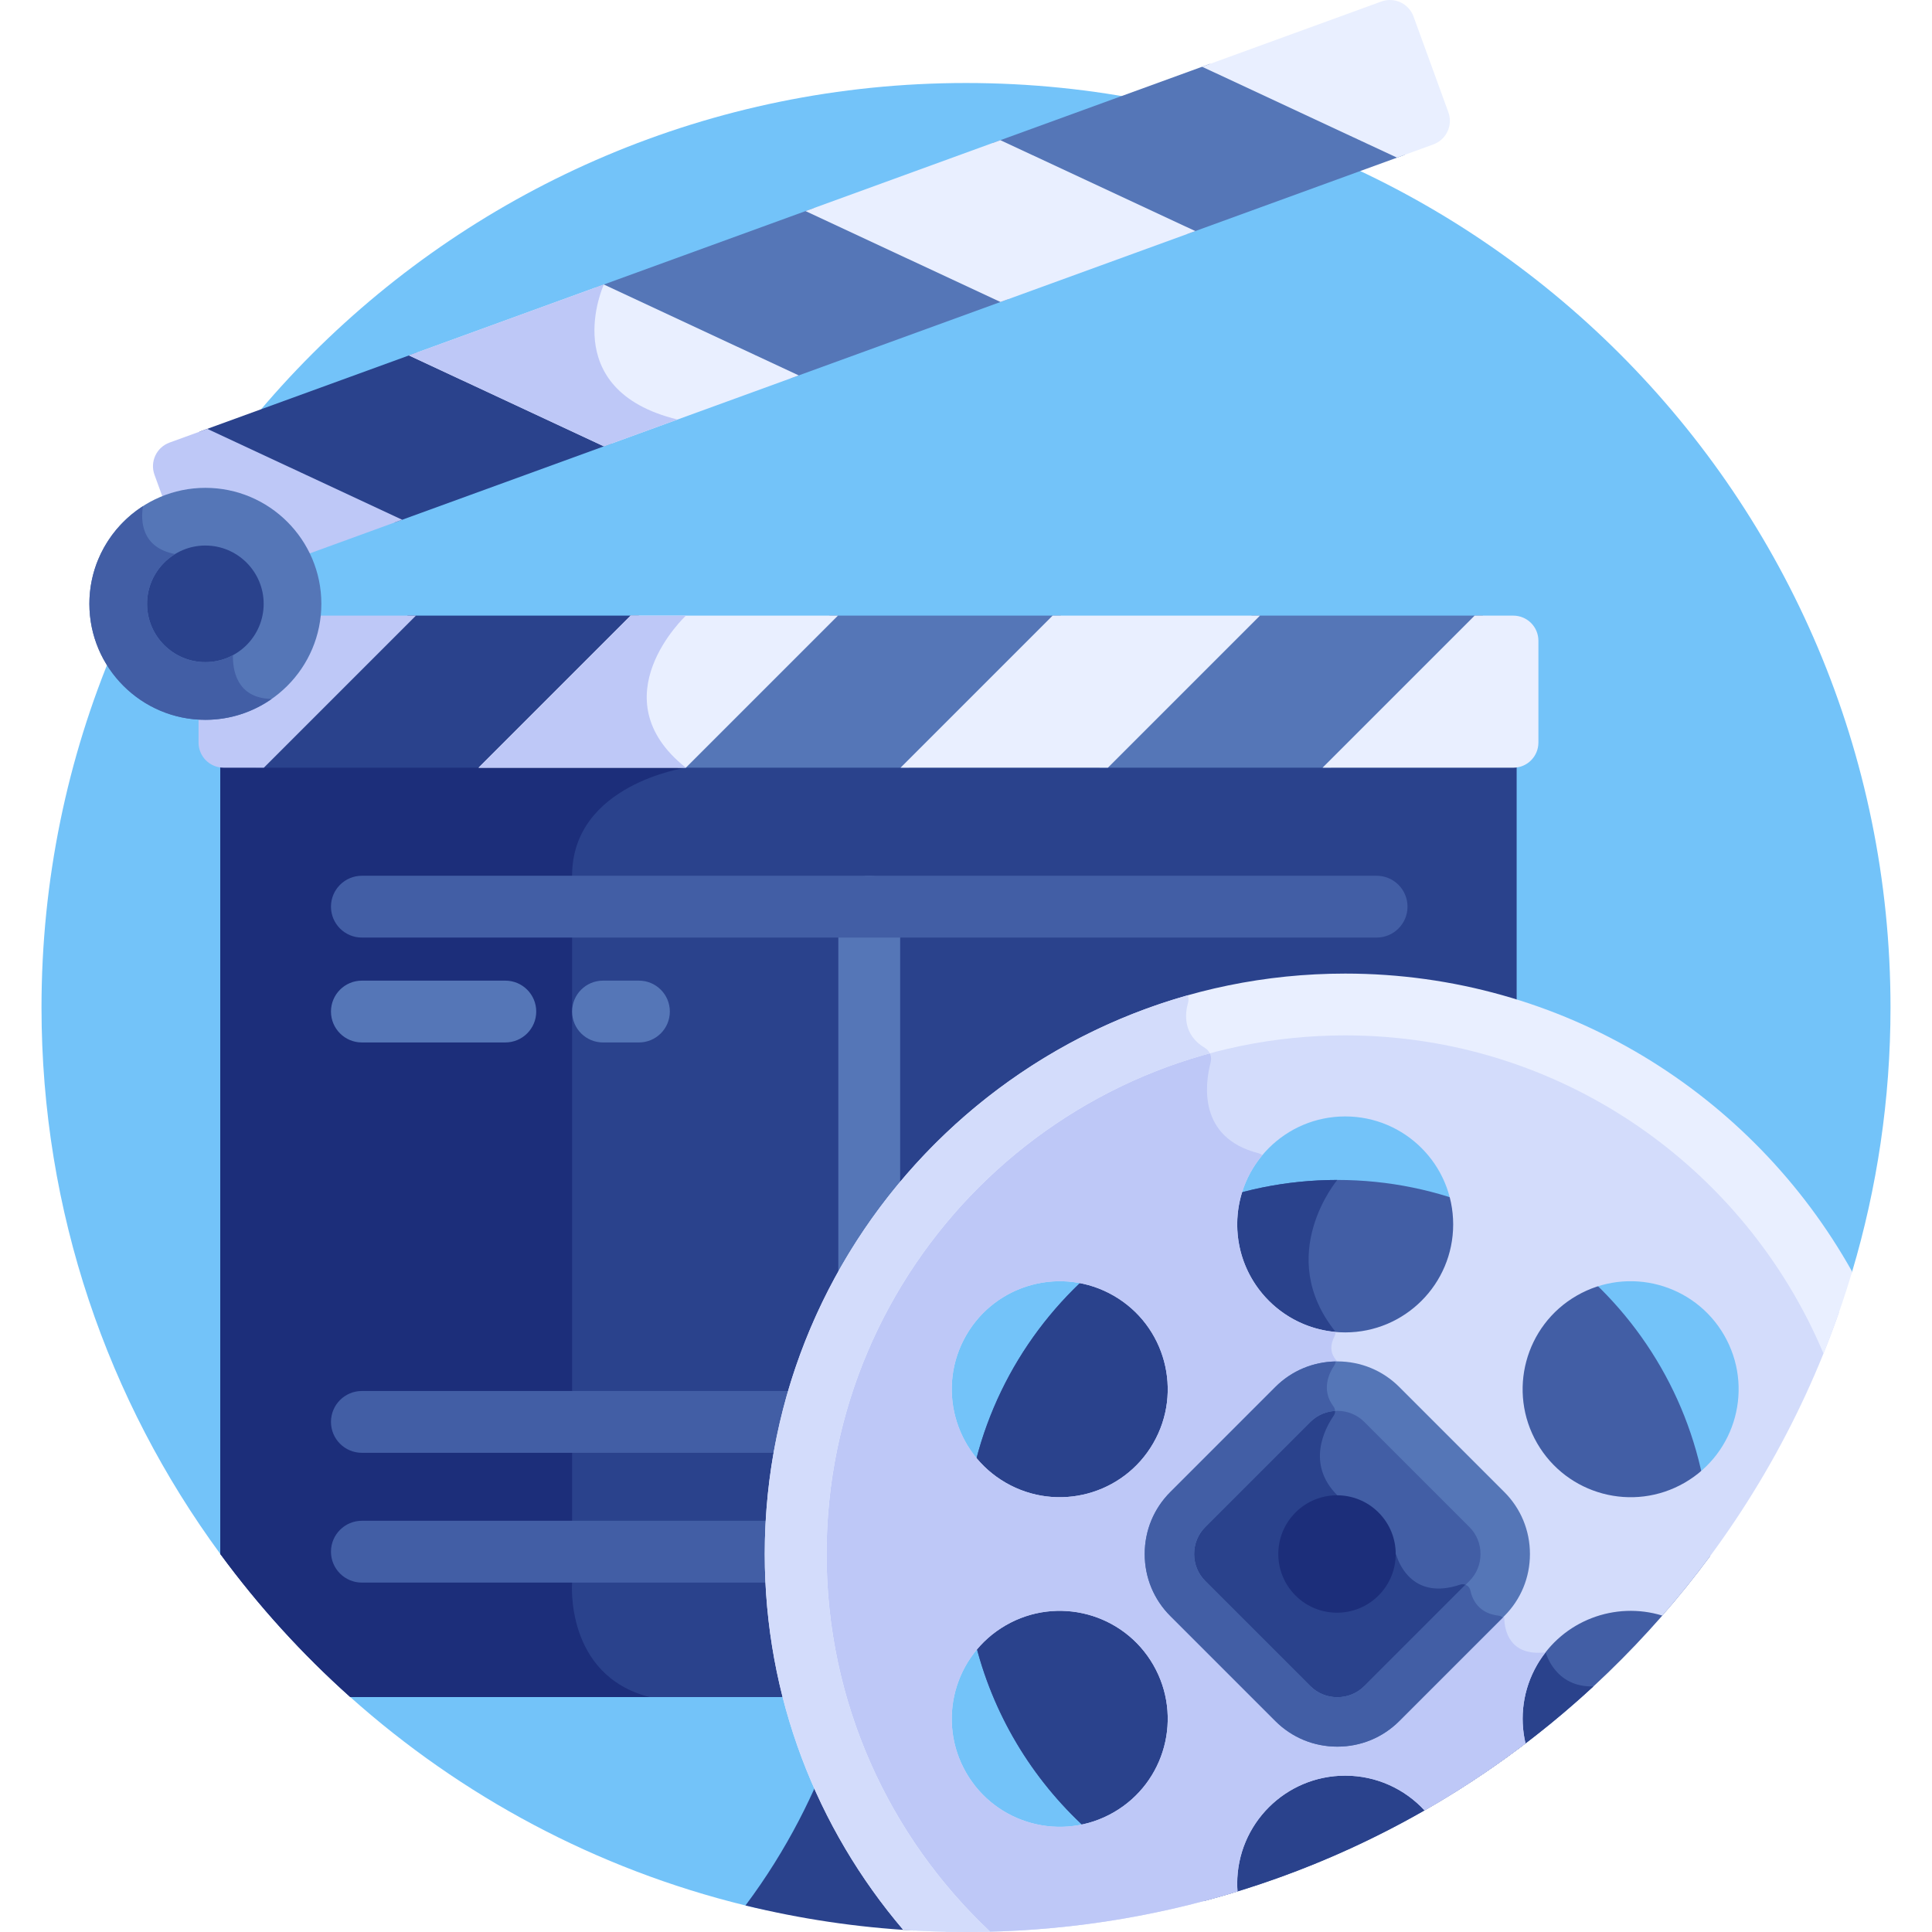 <svg id="Layer_1" enable-background="new 0 0 512 512" height="512" viewBox="0 0 512 512" width="512" xmlns="http://www.w3.org/2000/svg"><g><path d="m58.381 411.818 34.443 37.918c29.403 26.274 65.182 45.551 104.733 55.231s110.775 3.579 183.219-44.512c72.445-48.092 110.06-123.455 110.06-123.455 6.603-22.183 10.166-45.674 10.166-70.002 0-135.311-109.691-245.002-245.002-245.002s-245.002 109.691-245.002 245.002c0 54.185 17.603 104.251 47.383 144.82z" fill="#73c3f9"/><path d="m58.381 201.303v210.515c10.14 13.813 21.69 26.522 34.443 37.918h124.669c-3.299-12.083-5.07-24.79-5.07-37.905 0-79.438 64.628-144.065 144.066-144.065 15.871 0 31.149 2.586 45.44 7.349v-73.811c-283.484.079-303.667.035-343.548-.001z" fill="#2a428c"/><path d="m58.381 201.303v210.515c10.14 13.813 21.69 26.522 34.443 37.918h79.286c-22.5-5.829-20.5-30.332-20.5-30.332s0-163.089 0-187.317 30.153-28.638 30.153-28.638c-.877-.696-1.681-1.398-2.43-2.102-78.769.004-96.009-.021-120.952-.044z" fill="#1c2e7a"/><g><path d="m230.358 361.286c-4.523 0-8.19-3.666-8.19-8.19v-112.82c0-4.523 3.667-8.19 8.19-8.19s8.19 3.666 8.19 8.19v112.82c0 4.524-3.667 8.19-8.19 8.19z" fill="#5576b7"/></g><path d="m354.405 312.698c-54.581 0-98.828 44.247-98.828 98.827 0 42.099 26.327 78.044 63.412 92.285 54.552-14.473 101.628-47.287 134.232-91.448.002-.279.011-.557.011-.837 0-54.581-44.247-98.827-98.827-98.827z" fill="#425ea5"/><path d="m255.577 411.525c0 42.099 26.327 78.044 63.412 92.285 39.14-10.384 74.431-30.211 103.29-56.896-10.284.314-12.656-9.042-12.656-9.042l-55.658-84.889c-16.395-20.331.439-40.285.439-40.285-54.58 0-98.827 44.246-98.827 98.827z" fill="#2a428c"/><g><path d="m364.815 248.466h-268.913c-4.523 0-8.19-3.666-8.19-8.19 0-4.523 3.667-8.19 8.19-8.19h268.913c4.523 0 8.19 3.666 8.19 8.19s-3.667 8.19-8.19 8.19z" fill="#425ea5"/></g><g><path d="m217.304 419.404h-121.402c-4.523 0-8.19-3.666-8.19-8.19s3.667-8.19 8.19-8.19h121.402c4.523 0 8.19 3.666 8.19 8.19-.001 4.524-3.668 8.19-8.19 8.19z" fill="#425ea5"/></g><g><path d="m222.165 385.008h-126.263c-4.523 0-8.19-3.666-8.19-8.19s3.667-8.19 8.19-8.19h126.263c4.523 0 8.19 3.666 8.19 8.19s-3.667 8.19-8.19 8.19z" fill="#425ea5"/></g><g><path d="m133.917 276.261h-38.015c-4.523 0-8.19-3.666-8.19-8.19s3.667-8.19 8.19-8.19h38.015c4.523 0 8.19 3.666 8.19 8.19s-3.667 8.19-8.19 8.19z" fill="#5576b7"/></g><g><path d="m169.325 276.261h-9.525c-4.523 0-8.19-3.666-8.19-8.19s3.667-8.19 8.19-8.19h9.525c4.523 0 8.19 3.666 8.19 8.19s-3.667 8.19-8.19 8.19z" fill="#5576b7"/></g><path d="m197.558 504.967c14.448 3.536 29.395 5.798 44.722 6.644 1.324-2.463 2.572-4.923 3.737-7.372-10.62-12.921-19.051-27.705-24.746-43.784-5.106 14.376-12.643 29.739-23.713 44.512z" fill="#2a428c"/><path d="m327.955 501.253c-.049-.686-.083-1.376-.083-2.074 0-15.805 12.813-28.617 28.617-28.617 8.318 0 15.804 3.552 21.033 9.218 9.323-5.336 18.255-11.275 26.757-17.75-1.603-6.837-.716-14.272 3.073-20.834 6.801-11.78 20.71-16.886 33.181-13.046 20.365-23.3 36.38-50.492 46.8-80.312-23.689-48.345-73.375-81.637-130.844-81.637-80.429 0-145.629 65.2-145.629 145.629 0 38.774 15.157 74.005 39.865 100.102 1.754.038 3.511.068 5.275.068 25.042 0 49.201-3.766 71.955-10.747zm89.871-157.879c13.688-7.902 31.189-3.213 39.092 10.475 7.902 13.687 3.212 31.189-10.475 39.091s-31.189 3.213-39.091-10.475c-7.903-13.686-3.213-31.188 10.474-39.091zm-61.337-47.507c15.805 0 28.617 12.812 28.617 28.617s-12.812 28.617-28.617 28.617c-15.804 0-28.617-12.812-28.617-28.617s12.813-28.617 28.617-28.617zm-100.428 57.982c7.902-13.687 25.404-18.377 39.091-10.475s18.377 25.404 10.474 39.091c-7.902 13.687-25.404 18.377-39.091 10.475s-18.377-25.404-10.474-39.091zm10.474 76.873c13.687-7.902 31.189-3.213 39.091 10.475 7.902 13.687 3.213 31.189-10.474 39.091s-31.189 3.213-39.091-10.475c-7.903-13.687-3.213-31.188 10.474-39.091z" fill="#d3dcfb"/><path d="m407.352 441.197c.683-1.183 1.455-2.279 2.272-3.324-9.774 1.18-10.875-6.168-10.961-8.751-.021-.617-.213-1.21-.552-1.726l-43.706-66.61c-2.353-2.353-1.591-4.993-.807-6.509.211-.408.327-.848.368-1.292-14.622-1.279-26.093-13.546-26.093-28.5 0-6.992 2.511-13.396 6.676-18.366-.322-.221-.671-.405-1.058-.505-16-4.104-14.193-18.181-12.655-24.098.378-1.456-.206-3.02-1.499-3.788-2.611-1.552-3.953-3.499-4.567-5.449-60.095 17.94-103.909 73.626-103.909 139.554 0 38.774 15.157 74.005 39.865 100.102 1.753.035 3.51.065 5.274.065 25.041 0 49.201-3.766 71.955-10.747-.049-.686-.083-1.376-.083-2.074 0-15.805 12.813-28.617 28.617-28.617 8.318 0 15.804 3.552 21.033 9.218 9.323-5.336 18.255-11.275 26.757-17.75-1.603-6.836-.715-14.272 3.073-20.833zm-112.2 39.091c-13.687 7.902-31.189 3.213-39.091-10.475-7.903-13.687-3.213-31.189 10.474-39.091s31.189-3.213 39.091 10.475c7.903 13.687 3.214 31.189-10.474 39.091zm10.475-97.822c-7.902 13.687-25.404 18.377-39.091 10.475s-18.377-25.404-10.474-39.091c7.902-13.687 25.404-18.377 39.091-10.475s18.376 25.404 10.474 39.091z" fill="#bec8f7"/><path d="m262.399 511.917c-26.668-25.085-43.35-60.671-43.35-100.086 0-75.785 61.656-137.44 137.44-137.44 56.961 0 105.937 34.832 126.754 84.314 2.859-7.077 5.394-14.318 7.593-21.706-26.329-47.081-76.678-78.988-134.347-78.988-84.816 0-153.82 69.003-153.82 153.819 0 37.956 13.827 72.739 36.698 99.595 5.499.37 11.041.575 16.633.575 2.14 0 4.273-.028 6.399-.083z" fill="#e9efff"/><path d="m262.399 511.917c-26.668-25.085-43.35-60.671-43.35-100.086 0-63.376 43.121-116.86 101.561-132.68-.272-.578-.698-1.083-1.275-1.426-5.851-3.479-5.355-8.939-4.491-11.98.19-.669.147-1.357-.076-1.982-64.61 18.229-112.1 77.705-112.1 148.067 0 37.956 13.827 72.739 36.698 99.595 5.5.37 11.042.575 16.634.575 2.14 0 4.273-.028 6.399-.083z" fill="#d3dcfb"/><path d="m394.039 400.047-27.85-27.85c-6.481-6.481-17.087-6.481-23.568 0l-27.85 27.85c-6.481 6.481-6.481 17.087 0 23.568l27.85 27.85c6.481 6.481 17.087 6.481 23.568 0l27.85-27.85c6.481-6.481 6.481-17.086 0-23.568z" fill="#425ea5"/><path d="m342.62 451.465c6.481 6.481 17.087 6.481 23.568 0l25.684-25.684c-1.314-1.345-1.938-3.001-2.225-4.345-.257-1.203-1.535-1.881-2.701-1.488-12.302 4.149-16.117-5.35-16.843-7.637-.103-.323-.277-.619-.516-.858l-15.182-15.183c-8.363-8.363-3.243-17.788-.943-21.128.512-.744.457-1.712-.087-2.433-1.327-1.754-1.766-3.516-1.74-5.13-3.306.551-6.477 2.08-9.014 4.617l-27.85 27.85c-6.481 6.481-6.481 17.087 0 23.568z" fill="#2a428c"/><g><path d="m354.405 462.877c-6.214 0-12.045-2.408-16.417-6.78l-27.85-27.85c-4.372-4.371-6.78-10.201-6.78-16.416s2.408-12.044 6.78-16.417l27.85-27.85c4.372-4.373 10.202-6.78 16.417-6.78s12.045 2.408 16.417 6.78l27.85 27.85c4.372 4.372 6.78 10.202 6.78 16.417s-2.408 12.045-6.78 16.417l-27.85 27.849c-4.372 4.372-10.203 6.78-16.417 6.78zm0-88.989c-2.714 0-5.254 1.044-7.151 2.941l-27.85 27.85c-1.897 1.898-2.942 4.437-2.942 7.152 0 2.714 1.045 5.254 2.942 7.15l27.851 27.851c1.897 1.897 4.437 2.941 7.151 2.941s5.254-1.044 7.151-2.941l27.85-27.85c1.898-1.897 2.942-4.437 2.942-7.151 0-2.715-1.045-5.254-2.942-7.152l-27.85-27.85c-1.899-1.897-4.438-2.941-7.152-2.941z" fill="#5576b7"/></g><path d="m337.988 456.097c4.372 4.372 10.202 6.78 16.417 6.78s12.045-2.408 16.417-6.78l27.446-27.445c-.315-.26-.703-.438-1.132-.486-5.258-.59-6.951-4.214-7.488-6.729-.148-.694-.641-1.204-1.251-1.444l-26.84 26.84c-1.897 1.897-4.436 2.941-7.151 2.941-2.714 0-5.254-1.044-7.151-2.941l-27.851-27.851c-1.897-1.896-2.942-4.436-2.942-7.15 0-2.715 1.045-5.254 2.942-7.152l27.85-27.85c1.758-1.758 4.071-2.772 6.56-2.913-.018-.425-.167-.846-.439-1.206-3.344-4.422-1.103-8.908.235-10.883.21-.31.317-.663.342-1.021-6.043.115-11.699 2.492-15.963 6.758l-27.85 27.85c-4.372 4.372-6.78 10.202-6.78 16.417s2.408 12.045 6.78 16.416z" fill="#425ea5"/><ellipse cx="354.404" cy="411.831" fill="#1c2e7a" rx="15.56" ry="15.56" transform="matrix(.707 -.707 .707 .707 -187.406 371.225)"/><path d="m331.692 163.147-40.302 40.302h61.31l40.302-40.302z" fill="#5576b7"/><path d="m219.855 163.147-40.302 40.302h61.309l40.302-40.302z" fill="#5576b7"/><path d="m108.016 163.147-40.302 40.302h61.309l40.302-40.302z" fill="#2a428c"/><path d="m76.23 163.147c-1.526 10.681-10.708 18.926-21.804 18.926-.61 0-1.21-.043-1.808-.092v14.807c0 3.678 2.982 6.66 6.66 6.66h10.647l40.302-40.302h-33.997z" fill="#bec8f7"/><path d="m222.065 163.147h-54.95l-40.302 40.302h54.95z" fill="#e9efff"/><path d="m181.777 163.147h-14.662l-40.302 40.302h54.951c-23.348-18.532.013-40.302.013-40.302z" fill="#bec8f7"/><path d="m333.903 163.147h-54.95l-40.302 40.302h54.95z" fill="#e9efff"/><path d="m407.694 196.789v-26.982c0-3.678-2.982-6.66-6.66-6.66h-10.242l-40.302 40.302h50.544c3.678 0 6.66-2.982 6.66-6.66z" fill="#e9efff"/><path d="m314.691 61.991-51.655-24.087 57.612-20.97 51.656 24.088z" fill="#5576b7"/><path d="m209.598 100.242-51.656-24.088 57.612-20.969 51.656 24.088z" fill="#5576b7"/><path d="m104.504 138.493-51.655-24.088 57.612-20.969 51.655 24.088z" fill="#2a428c"/><path d="m45.975 139.66c2.605-1.085 5.458-1.69 8.451-1.69 8.408 0 15.727 4.733 19.446 11.673l32.711-11.906-51.656-24.087-10.005 3.642c-3.457 1.258-5.239 5.08-3.981 8.536z" fill="#bec8f7"/><path d="m211.675 99.486-51.636 18.794-51.656-24.087 51.637-18.795z" fill="#e9efff"/><path d="m108.383 94.193 51.656 24.087 19.514-7.102c-32.308-7.887-19.533-35.779-19.533-35.779z" fill="#bec8f7"/><path d="m316.769 61.235-51.637 18.794-51.655-24.087 51.636-18.795z" fill="#e9efff"/><path d="m374.603 4.384 9.228 25.354c1.258 3.456-.524 7.278-3.981 8.536l-9.625 3.503-51.655-24.086 47.496-17.287c3.457-1.259 7.279.524 8.537 3.98z" fill="#e9efff"/><circle cx="54.425" cy="160.022" fill="#2a428c" r="23.094"/><g><path d="m54.425 190.76c-16.949 0-30.738-13.789-30.738-30.738s13.789-30.738 30.738-30.738 30.738 13.789 30.738 30.738-13.789 30.738-30.738 30.738zm0-46.188c-8.52 0-15.451 6.931-15.451 15.45s6.931 15.451 15.451 15.451 15.45-6.931 15.45-15.451c.001-8.519-6.93-15.45-15.45-15.45z" fill="#5576b7"/></g><path d="m23.688 160.022c0 16.949 13.789 30.738 30.738 30.738 6.529 0 12.583-2.052 17.567-5.536-9.538-.164-10.35-8.148-10.253-11.597-2.179 1.176-4.669 1.846-7.314 1.846-8.52 0-15.45-6.931-15.45-15.451 0-5.583 2.986-10.468 7.436-13.184-8.994-1.728-9.141-8.861-8.519-12.708-8.534 5.468-14.205 15.027-14.205 25.892z" fill="#425ea5"/></g></svg>